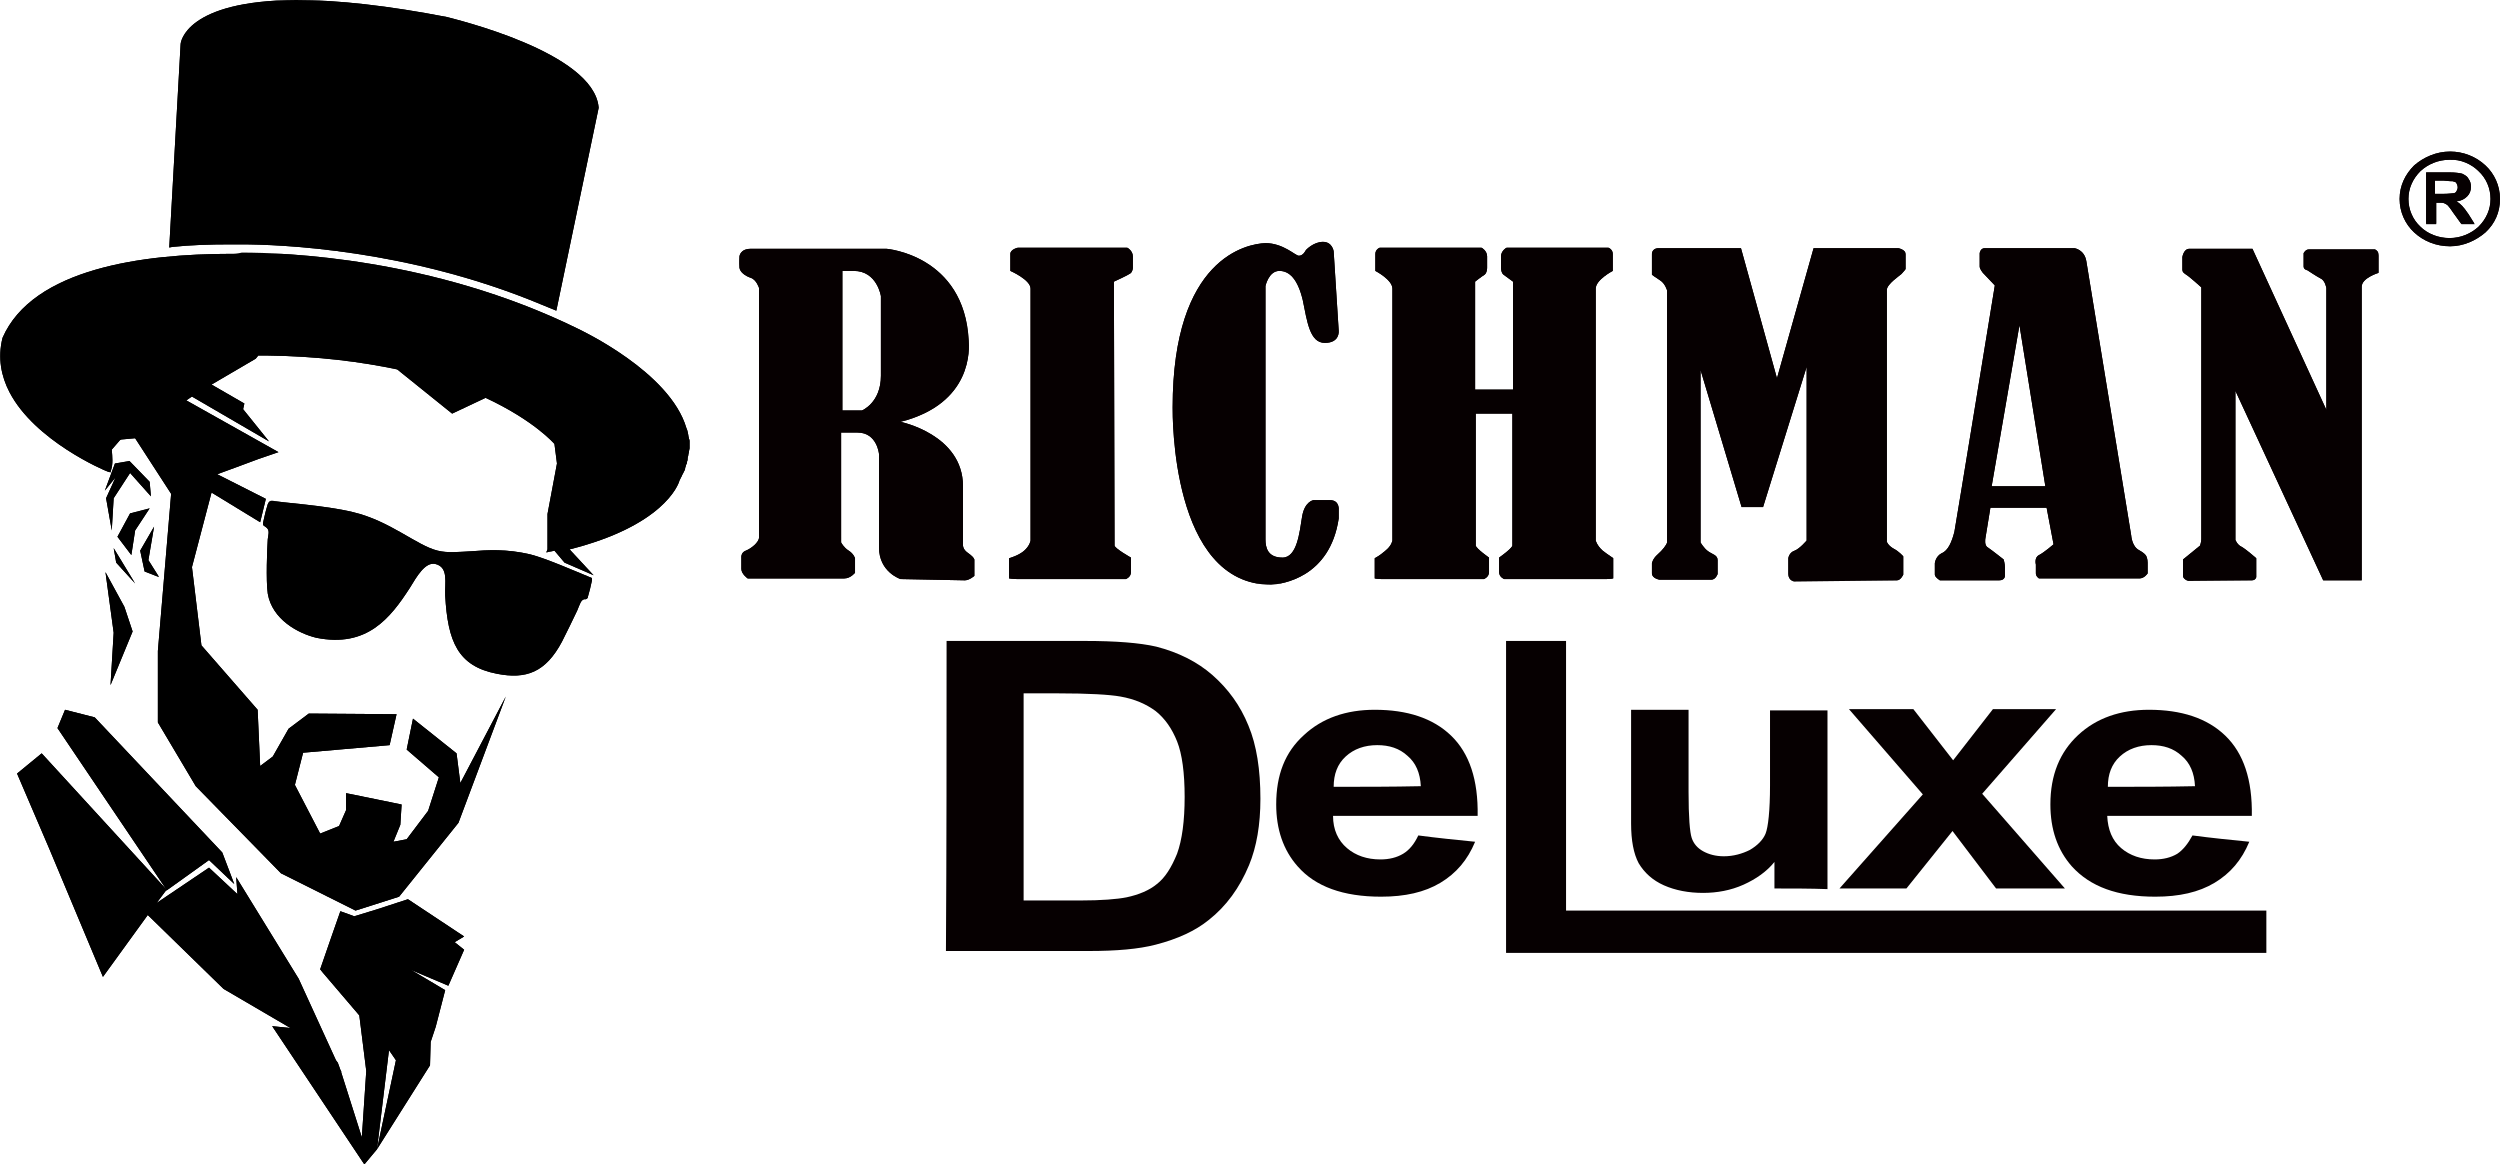 <?xml version="1.0" encoding="utf-8"?>
<!-- Generator: Adobe Illustrator 23.0.5, SVG Export Plug-In . SVG Version: 6.00 Build 0)  -->
<svg version="1.1" id="Layer_1" xmlns="http://www.w3.org/2000/svg" xmlns:xlink="http://www.w3.org/1999/xlink" x="0px" y="0px"
	 width="395.9px" height="184.4px" viewBox="0 0 395.9 184.4" style="enable-background:new 0 0 395.9 184.4;" xml:space="preserve"
	>
<style type="text/css">
	.st0{fill:#060001;}
	.st1{clip-path:url(#SVGID_3_);fill:#060001;}
	.st2{clip-path:url(#SVGID_5_);fill:#060001;}
	.st3{clip-path:url(#SVGID_7_);fill:#060001;}
	.st4{clip-path:url(#SVGID_9_);fill:#060001;}
	.st5{clip-path:url(#SVGID_11_);fill:#060001;}
	.st6{clip-path:url(#SVGID_13_);fill:#060001;}
	.st7{clip-path:url(#SVGID_15_);fill:#060001;}
	.st8{clip-path:url(#SVGID_17_);fill:#060001;}
	.st9{clip-path:url(#SVGID_19_);fill:#060001;}
	.st10{clip-path:url(#SVGID_21_);}
	.st11{clip-path:url(#SVGID_23_);}
	.st12{clip-path:url(#SVGID_25_);}
	.st13{clip-path:url(#SVGID_27_);}
	.st14{clip-path:url(#SVGID_29_);}
	.st15{clip-path:url(#SVGID_31_);}
	.st16{clip-path:url(#SVGID_33_);}
	.st17{clip-path:url(#SVGID_35_);}
	.st18{clip-path:url(#SVGID_37_);}
</style>
<g>
	<g>
		<g>
			<polygon class="st0" points="238.5,150.9 238.5,101.5 248,101.5 248,144.2 358.9,144.2 358.9,150.9 			"/>
			<path class="st0" d="M281,140.7c0-1.4,0-2.8,0-4.2c-1.2,1.5-2.9,2.7-4.9,3.6s-4.2,1.3-6.4,1.3c-2.3,0-4.4-0.4-6.2-1.2
				c-1.8-0.8-3.1-2-4-3.5c-0.8-1.5-1.2-3.6-1.2-6.3c0-6,0-12,0-18c3.1,0,6.1,0,9.1,0c0,4.3,0,8.7,0,13c0,4,0.2,6.4,0.5,7.3
				c0.3,0.9,0.9,1.6,1.8,2.1s2,0.8,3.3,0.8c1.5,0,2.9-0.4,4.1-1c1.2-0.7,2.1-1.6,2.5-2.6s0.7-3.6,0.7-7.6c0-4,0-8,0-11.9
				c3.1,0,6.1,0,9.1,0c0,9.4,0,18.9,0,28.3C286.7,140.7,283.8,140.7,281,140.7z"/>
			<polygon class="st0" points="291.3,140.7 304.5,125.8 292.8,112.3 303,112.3 309.3,120.4 315.6,112.3 325.6,112.3 313.9,125.7 
				327,140.7 316.1,140.7 309.2,131.6 301.9,140.7 			"/>
			<path class="st0" d="M333.8,124.6c0-2,0.6-3.6,1.9-4.8c1.3-1.2,3-1.8,5-1.8c1.9,0,3.5,0.5,4.8,1.7c1.3,1.1,2,2.7,2.1,4.8
				C343,124.6,338.4,124.6,333.8,124.6z M344.8,135.2c-1,0.6-2.2,0.9-3.6,0.9c-2.1,0-3.9-0.6-5.3-1.8c-1.4-1.2-2.1-2.9-2.2-5.1
				c7.6,0,15.3,0,22.9,0c0.1-5.7-1.3-9.9-4.2-12.7s-7-4.1-12.1-4.1c-4.5,0-8.3,1.3-11.2,4s-4.4,6.3-4.4,11c0,3.9,1.1,7.2,3.4,9.8
				c2.9,3.2,7.2,4.8,13.2,4.8c3.8,0,6.9-0.7,9.4-2.2s4.3-3.6,5.5-6.5c-3-0.3-6-0.6-9-1C346.5,133.6,345.7,134.6,344.8,135.2z"/>
			<path class="st0" d="M211.2,124.6c0-2,0.6-3.6,1.9-4.8c1.3-1.2,3-1.8,5-1.8c1.9,0,3.5,0.5,4.8,1.7c1.3,1.1,2,2.7,2.1,4.8
				C220.4,124.6,215.8,124.6,211.2,124.6z M222.2,135.2c-1,0.6-2.2,0.9-3.6,0.9c-2.1,0-3.9-0.6-5.3-1.8c-1.4-1.2-2.2-2.9-2.2-5.1
				c7.6,0,15.3,0,22.9,0c0.1-5.7-1.3-9.9-4.2-12.7s-7-4.1-12.1-4.1c-4.5,0-8.3,1.3-11.2,4c-3,2.7-4.4,6.3-4.4,11
				c0,3.9,1.1,7.2,3.4,9.8c2.8,3.2,7.2,4.8,13.2,4.8c3.8,0,6.9-0.7,9.4-2.2s4.3-3.6,5.5-6.5c-3-0.3-6-0.6-9-1
				C224,133.6,223.2,134.6,222.2,135.2z"/>
			<path class="st0" d="M149.9,101.5c7.3,0,14.6,0,21.9,0c4.9,0,8.7,0.3,11.3,0.9c3.5,0.9,6.5,2.4,8.9,4.5c2.5,2.2,4.4,4.8,5.7,8
				c1.3,3.1,1.9,7,1.9,11.6c0,4.1-0.6,7.6-1.8,10.5c-1.5,3.6-3.6,6.5-6.4,8.7c-2.1,1.7-4.9,3-8.4,3.9c-2.7,0.7-6.2,1-10.6,1
				c-7.5,0-15,0-22.6,0C149.9,134.3,149.9,117.9,149.9,101.5z M162.1,109.8c0,10.9,0,21.8,0,32.8c3,0,6,0,9,0c3.3,0,5.8-0.2,7.3-0.5
				c1.9-0.4,3.6-1.1,4.8-2.1c1.3-1,2.3-2.6,3.2-4.8c0.8-2.2,1.2-5.2,1.2-9c0-3.8-0.4-6.8-1.2-8.8c-0.8-2-1.9-3.6-3.4-4.8
				c-1.5-1.1-3.3-1.9-5.6-2.3c-1.7-0.3-5-0.5-9.9-0.5C165.7,109.8,163.9,109.8,162.1,109.8z"/>
		</g>
		<g>
			<g>
				<path id="SVGID_00000116234166872954772620000015351937650294902684_" class="st0" d="M356.6,91.9c0.6,0,0.7-0.5,0.7-0.5v-3
					c0,0-1.6-1.4-2.3-1.8c-0.7-0.3-1-1.1-1-1.1V61.9l13.9,30h6.1V45.4c0-1.4,2.7-2.2,2.7-2.2v-0.4v-2.3c0-0.8-0.6-1-0.6-1h-10.5
					c-0.5,0-0.8,0.6-0.8,0.6v2.1c0,0.5,0.6,0.6,0.6,0.6s1.5,1,2.1,1.3c0.7,0.3,0.9,1.5,0.9,1.5v19.3l-11.7-25.5h-10
					c-0.9,0-1.1,1.3-1.1,1.3v2c0,0.4,0.2,0.5,0.6,0.8c0.4,0.2,2.4,2,2.4,2v39.9c0,0.4-0.2,1-0.2,1l-2.7,2.2v2.6
					c0,0.5,0.8,0.8,0.8,0.8L356.6,91.9L356.6,91.9z"/>
			</g>
			<g>
				<g>
					<g>
						<g>
							<defs>
								<path id="SVGID_2_" d="M356.6,91.9c0.6,0,0.7-0.5,0.7-0.5v-3c0,0-1.6-1.4-2.3-1.8c-0.7-0.3-1-1.1-1-1.1V61.9l13.9,30h6.1
									V45.4c0-1.4,2.7-2.2,2.7-2.2v-0.4v-2.3c0-0.8-0.6-1-0.6-1h-10.5c-0.5,0-0.8,0.6-0.8,0.6v2.1c0,0.5,0.6,0.6,0.6,0.6
									s1.5,1,2.1,1.3c0.7,0.3,0.9,1.5,0.9,1.5v19.3l-11.7-25.5h-10c-0.9,0-1.1,1.3-1.1,1.3v2c0,0.4,0.2,0.5,0.6,0.8
									c0.4,0.2,2.4,2,2.4,2v39.9c0,0.4-0.2,1-0.2,1l-2.7,2.2v2.6c0,0.5,0.8,0.8,0.8,0.8L356.6,91.9L356.6,91.9z"/>
							</defs>
							<clipPath id="SVGID_3_">
								<use xlink:href="#SVGID_2_"  style="overflow:visible;"/>
							</clipPath>
							<rect x="345.5" y="39.4" class="st1" width="31.1" height="52.5"/>
						</g>
					</g>
				</g>
			</g>
		</g>
		<g>
			<g>
				<path id="SVGID_00000076591927829029577580000000159641905715440519_" class="st0" d="M323.9,77h-8.5l4.4-25.5L323.9,77z
					 M316.6,91.9c0.9,0,0.9-0.7,0.9-0.7v-1.4c0-0.5-0.2-1.2-0.2-1.2s-1.9-1.5-2.5-1.9c-0.6-0.3-0.4-1.4-0.4-1.4l0.8-4.9h8.9l1.1,5.8
					c0,0-1.5,1.3-2.3,1.7c-0.8,0.4-0.5,1.5-0.5,1.5v1.4c0,0.5,0.5,0.8,0.5,0.8h15.9c0.8,0,1.3-0.8,1.3-0.8v-1.7c0-0.6-0.2-1-0.2-1
					s-0.1-0.4-1.2-1c-1.1-0.6-1.2-2.3-1.2-2.3s-6.8-41.6-7.1-43.4c-0.3-1.9-1.9-2.1-1.9-2.1h-14.2c-0.7,0-0.8,0.8-0.8,0.8v2.1
					c0,0.4,0.5,1,0.5,1l1.9,2c0,0-6.1,37.4-6.4,39c-0.4,1.6-1,3-2,3.4c-1,0.5-1.1,1.6-1.1,1.6V91c0,0.4,0.8,0.9,0.8,0.9L316.6,91.9
					L316.6,91.9z"/>
			</g>
			<g>
				<g>
					<g>
						<g>
							<defs>
								<path id="SVGID_4_" d="M323.9,77h-8.5l4.4-25.5L323.9,77z M316.6,91.9c0.9,0,0.9-0.7,0.9-0.7v-1.4c0-0.5-0.2-1.2-0.2-1.2
									s-1.9-1.5-2.5-1.9c-0.6-0.3-0.4-1.4-0.4-1.4l0.8-4.9h8.9l1.1,5.8c0,0-1.5,1.3-2.3,1.7c-0.8,0.4-0.5,1.5-0.5,1.5v1.4
									c0,0.5,0.5,0.8,0.5,0.8h15.9c0.8,0,1.3-0.8,1.3-0.8v-1.7c0-0.6-0.2-1-0.2-1s-0.1-0.4-1.2-1c-1.1-0.6-1.2-2.3-1.2-2.3
									s-6.8-41.6-7.1-43.4c-0.3-1.9-1.9-2.1-1.9-2.1h-14.2c-0.7,0-0.8,0.8-0.8,0.8v2.1c0,0.4,0.5,1,0.5,1l1.9,2
									c0,0-6.1,37.4-6.4,39c-0.4,1.6-1,3-2,3.4c-1,0.5-1.1,1.6-1.1,1.6V91c0,0.4,0.8,0.9,0.8,0.9L316.6,91.9L316.6,91.9z"/>
							</defs>
							<clipPath id="SVGID_5_">
								<use xlink:href="#SVGID_4_"  style="overflow:visible;"/>
							</clipPath>
							<rect x="306.4" y="39.3" class="st2" width="33.7" height="52.6"/>
						</g>
					</g>
				</g>
			</g>
		</g>
		<g>
			<g>
				<path id="SVGID_00000159453180797363180380000013346790200290955656_" class="st0" d="M300.4,91.9c0.6,0,1-0.9,1-0.9v-2.9
					c0,0-0.7-0.8-1.5-1.2c-0.9-0.5-1.1-1.1-1.1-1.1V45.9c0-0.9,2.1-2.3,2.3-2.5c0.2-0.2,0.7-0.8,0.7-0.8v-2.3c0-0.8-1.2-1-1.2-1
					h-13.4l-5.8,20.6l-5.7-20.6h-13c-1.2,0-1.1,1-1.1,1v3.2c0,0,0.5,0.4,1.3,0.9c0.8,0.5,1.1,1.6,1.1,1.6v39.9
					c-0.1,0.4-0.7,1.2-1.5,1.9c-0.8,0.7-0.9,1.4-0.9,1.4v1.6c0,0.8,1.2,1,1.2,1h8.2c0.7,0,1-0.9,1-0.9v-2.2c0-0.8-0.8-0.9-1.5-1.4
					c-0.7-0.5-1.2-1.4-1.2-1.4V58.6l6.5,21.7h3.4l6.9-22.2v27.5c0,0-1.1,1.3-1.9,1.6c-0.9,0.3-1,1.2-1,1.2v2.5c0,1,0.9,1.2,0.9,1.2
					L300.4,91.9L300.4,91.9L300.4,91.9z"/>
			</g>
			<g>
				<g>
					<g>
						<g>
							<defs>
								<path id="SVGID_6_" d="M300.4,91.9c0.6,0,1-0.9,1-0.9v-2.9c0,0-0.7-0.8-1.5-1.2c-0.9-0.5-1.1-1.1-1.1-1.1V45.9
									c0-0.9,2.1-2.3,2.3-2.5c0.2-0.2,0.7-0.8,0.7-0.8v-2.3c0-0.8-1.2-1-1.2-1h-13.4l-5.8,20.6l-5.7-20.6h-13c-1.2,0-1.1,1-1.1,1
									v3.2c0,0,0.5,0.4,1.3,0.9c0.8,0.5,1.1,1.6,1.1,1.6v39.9c-0.1,0.4-0.7,1.2-1.5,1.9c-0.8,0.7-0.9,1.4-0.9,1.4v1.6
									c0,0.8,1.2,1,1.2,1h8.2c0.7,0,1-0.9,1-0.9v-2.2c0-0.8-0.8-0.9-1.5-1.4c-0.7-0.5-1.2-1.4-1.2-1.4V58.6l6.5,21.7h3.4l6.9-22.2
									v27.5c0,0-1.1,1.3-1.9,1.6c-0.9,0.3-1,1.2-1,1.2v2.5c0,1,0.9,1.2,0.9,1.2L300.4,91.9L300.4,91.9L300.4,91.9z"/>
							</defs>
							<clipPath id="SVGID_7_">
								<use xlink:href="#SVGID_6_"  style="overflow:visible;"/>
							</clipPath>
							<rect x="261.5" y="39.3" class="st3" width="40.2" height="52.6"/>
						</g>
					</g>
				</g>
			</g>
		</g>
		<g>
			<g>
				<path id="SVGID_00000067940494795876456450000011487963211647120008_" class="st0" d="M235,91.7c0,0,0.8-0.3,0.8-1.1v-2.3
					c0,0-2-1.4-2.1-1.9V65.5h5.8v20.9c-0.1,0.5-2.1,1.9-2.1,1.9v2.3c0,0.8,0.8,1.1,0.8,1.1h16.2c0.7,0,1.1-0.1,1.1-0.1v-3.2
					c0,0-0.8-0.5-1.7-1.2c-0.9-0.8-1.1-1.6-1.1-1.6V45.7c0-1.4,2.7-2.8,2.7-2.8v-2.7c0-0.7-0.7-1-0.7-1h-16.1c0,0-0.9,0.5-0.9,1.4
					v1.8c0,0,0,0.8,0.4,1.1c0.4,0.3,1.5,1.1,1.5,1.1v17.1h-6V44.6c0,0,1-0.8,1.5-1.1c0.4-0.3,0.4-1.1,0.4-1.1v-1.8
					c0-0.9-0.9-1.4-0.9-1.4h-16.1c0,0-0.7,0.3-0.7,1v2.7c0,0,2.7,1.4,2.7,2.8v39.9c0,0-0.1,0.8-1.1,1.6c-0.9,0.8-1.7,1.2-1.7,1.2
					v3.2c0,0,0.4,0.1,1.1,0.1H235z"/>
			</g>
			<g>
				<g>
					<g>
						<g>
							<defs>
								<path id="SVGID_8_" d="M235,91.7c0,0,0.8-0.3,0.8-1.1v-2.3c0,0-2-1.4-2.1-1.9V65.5h5.8v20.9c-0.1,0.5-2.1,1.9-2.1,1.9v2.3
									c0,0.8,0.8,1.1,0.8,1.1h16.2c0.7,0,1.1-0.1,1.1-0.1v-3.2c0,0-0.8-0.5-1.7-1.2c-0.9-0.8-1.1-1.6-1.1-1.6V45.7
									c0-1.4,2.7-2.8,2.7-2.8v-2.7c0-0.7-0.7-1-0.7-1h-16.1c0,0-0.9,0.5-0.9,1.4v1.8c0,0,0,0.8,0.4,1.1c0.4,0.3,1.5,1.1,1.5,1.1
									v17.1h-6V44.6c0,0,1-0.8,1.5-1.1c0.4-0.3,0.4-1.1,0.4-1.1v-1.8c0-0.9-0.9-1.4-0.9-1.4h-16.1c0,0-0.7,0.3-0.7,1v2.7
									c0,0,2.7,1.4,2.7,2.8v39.9c0,0-0.1,0.8-1.1,1.6c-0.9,0.8-1.7,1.2-1.7,1.2v3.2c0,0,0.4,0.1,1.1,0.1H235z"/>
							</defs>
							<clipPath id="SVGID_9_">
								<use xlink:href="#SVGID_8_"  style="overflow:visible;"/>
							</clipPath>
							<rect x="217.6" y="39.3" class="st4" width="37.8" height="52.4"/>
						</g>
					</g>
				</g>
			</g>
		</g>
		<g>
			<g>
				<path id="SVGID_00000178924373041497246930000012436820435076602264_" class="st0" d="M178.3,91.7c0,0,0.8-0.3,0.8-1.1v-2.3
					c0,0-2.5-1.4-2.6-1.9l-0.1-41.8c0,0,2.2-1,2.6-1.3s0.4-0.9,0.4-0.9v-1.8c0-0.9-0.9-1.4-0.9-1.4h-17.3c0,0-1.2,0.3-1.2,1v2.7
					c0,0,3.2,1.4,3.2,2.8v39.9c0,0-0.1,0.8-1,1.6c-0.9,0.8-2.4,1.2-2.4,1.2v3.2c0,0,0.6,0.1,1.3,0.1L178.3,91.7L178.3,91.7z"/>
			</g>
			<g>
				<g>
					<g>
						<g>
							<defs>
								<path id="SVGID_10_" d="M178.3,91.7c0,0,0.8-0.3,0.8-1.1v-2.3c0,0-2.5-1.4-2.6-1.9l-0.1-41.8c0,0,2.2-1,2.6-1.3
									s0.4-0.9,0.4-0.9v-1.8c0-0.9-0.9-1.4-0.9-1.4h-17.3c0,0-1.2,0.3-1.2,1v2.7c0,0,3.2,1.4,3.2,2.8v39.9c0,0-0.1,0.8-1,1.6
									c-0.9,0.8-2.4,1.2-2.4,1.2v3.2c0,0,0.6,0.1,1.3,0.1L178.3,91.7L178.3,91.7z"/>
							</defs>
							<clipPath id="SVGID_11_">
								<use xlink:href="#SVGID_10_"  style="overflow:visible;"/>
							</clipPath>
							<rect x="159.7" y="39.3" class="st5" width="19.7" height="52.4"/>
						</g>
					</g>
				</g>
			</g>
		</g>
		<g>
			<g>
				<path id="SVGID_00000156547344525244260300000011393587982935114671_" class="st0" d="M212,82.1v-1.3c0,0,0.2-1.6-1.4-1.6H208
					c0,0-1.4,0.2-1.8,2.6c-0.4,2.5-0.8,6.5-3.1,6.5c-2.3,0-2.7-1.5-2.7-2.9V45.3c0,0,0.5-2.4,2.2-2.4c1.6,0,2.9,1.3,3.7,4.6
					c0.7,3.4,1.1,6.8,3.5,6.8c2.4,0,2.2-1.9,2.2-1.9l-0.8-12.6c0,0-0.2-1.5-1.7-1.5s-2.7,1.3-2.7,1.3s-0.4,0.9-1.1,0.9
					c-0.3,0-0.9-0.5-1.8-1c-0.9-0.5-2.1-1-3.5-1c-2.9,0.1-14.7,2.3-14.7,26c0,1.1-0.3,28.1,15.6,28.1C203,92.5,210.6,91.5,212,82.1"
					/>
			</g>
			<g>
				<g>
					<g>
						<g>
							<defs>
								<path id="SVGID_12_" d="M212,82.1v-1.3c0,0,0.2-1.6-1.4-1.6H208c0,0-1.4,0.2-1.8,2.6c-0.4,2.5-0.8,6.5-3.1,6.5
									c-2.3,0-2.7-1.5-2.7-2.9V45.3c0,0,0.5-2.4,2.2-2.4c1.6,0,2.9,1.3,3.7,4.6c0.7,3.4,1.1,6.8,3.5,6.8c2.4,0,2.2-1.9,2.2-1.9
									l-0.8-12.6c0,0-0.2-1.5-1.7-1.5s-2.7,1.3-2.7,1.3s-0.4,0.9-1.1,0.9c-0.3,0-0.9-0.5-1.8-1c-0.9-0.5-2.1-1-3.5-1
									c-2.9,0.1-14.7,2.3-14.7,26c0,1.1-0.3,28.1,15.6,28.1C203,92.5,210.6,91.5,212,82.1"/>
							</defs>
							<clipPath id="SVGID_13_">
								<use xlink:href="#SVGID_12_"  style="overflow:visible;"/>
							</clipPath>
							<rect x="185.4" y="38.2" class="st6" width="26.9" height="54.2"/>
						</g>
					</g>
				</g>
			</g>
		</g>
		<g>
			<g>
				<path id="SVGID_00000018231312537494539510000004072025205614494371_" class="st0" d="M139.5,46.9v12.6c0,4.3-3,5.5-3,5.5h-3.1
					V42.9h1.8C138.9,42.9,139.5,46.9,139.5,46.9 M152.8,91.9c0.7,0,1.5-0.7,1.5-0.7s0-2.2,0-2.6c-0.1-0.3-0.4-0.6-1.1-1.1
					s-0.7-1.1-0.7-1.1V77c0-8.2-9.9-10.2-9.9-10.2c11.5-2.9,10.9-11.7,10.8-12.9c-0.7-13.5-13-14.5-13-14.5h-21.5
					c-1.7,0-1.8,1.2-1.8,1.2s-0.1,1,0,1.8c0.1,0.7,0.9,1.3,1.8,1.6s1.3,1.6,1.3,1.6s0,38.7,0,39.5s-1.3,1.8-2.1,2.1
					c-0.8,0.3-0.7,1.1-0.7,1.1v1.8c0,0.8,1,1.5,1,1.5h15.3c1,0,1.7-0.9,1.7-0.9v-2.3c0,0-0.2-0.7-1-1.2c-0.8-0.5-1.2-1.3-1.2-1.3
					V68.5h2.6c3.1,0,3.4,3.4,3.4,3.4v14.8c0,3.9,3.4,5,3.4,5L152.8,91.9L152.8,91.9L152.8,91.9z"/>
			</g>
			<g>
				<g>
					<g>
						<g>
							<defs>
								<path id="SVGID_14_" d="M139.5,46.9v12.6c0,4.3-3,5.5-3,5.5h-3.1V42.9h1.8C138.9,42.9,139.5,46.9,139.5,46.9 M152.8,91.9
									c0.7,0,1.5-0.7,1.5-0.7s0-2.2,0-2.6c-0.1-0.3-0.4-0.6-1.1-1.1s-0.7-1.1-0.7-1.1V77c0-8.2-9.9-10.2-9.9-10.2
									c11.5-2.9,10.9-11.7,10.8-12.9c-0.7-13.5-13-14.5-13-14.5h-21.5c-1.7,0-1.8,1.2-1.8,1.2s-0.1,1,0,1.8
									c0.1,0.7,0.9,1.3,1.8,1.6s1.3,1.6,1.3,1.6s0,38.7,0,39.5s-1.3,1.8-2.1,2.1c-0.8,0.3-0.7,1.1-0.7,1.1v1.8c0,0.8,1,1.5,1,1.5
									h15.3c1,0,1.7-0.9,1.7-0.9v-2.3c0,0-0.2-0.7-1-1.2c-0.8-0.5-1.2-1.3-1.2-1.3V68.5h2.6c3.1,0,3.4,3.4,3.4,3.4v14.8
									c0,3.9,3.4,5,3.4,5L152.8,91.9L152.8,91.9L152.8,91.9z"/>
							</defs>
							<clipPath id="SVGID_15_">
								<use xlink:href="#SVGID_14_"  style="overflow:visible;"/>
							</clipPath>
							<rect x="117.1" y="39.4" class="st7" width="37.3" height="52.5"/>
						</g>
					</g>
				</g>
			</g>
		</g>
		<g>
			<g>
				<path id="SVGID_00000029033725842427759980000015668811280859902647_" class="st0" d="M392.5,27.1L392.5,27.1
					c1.2,1.1,1.9,2.7,1.9,4.4s-0.7,3.2-1.9,4.4c-1.2,1.1-2.8,1.8-4.6,1.8c-1.8,0-3.5-0.7-4.6-1.8c-1.2-1.1-1.9-2.7-1.9-4.4
					s0.7-3.2,1.9-4.4l0,0c1.2-1.1,2.8-1.8,4.6-1.8C389.7,25.2,391.4,26,392.5,27.1 M393.6,36.8c1.5-1.4,2.3-3.2,2.3-5.3
					s-0.9-4-2.3-5.3l0,0l0,0c-1.5-1.4-3.5-2.2-5.6-2.2c-2.2,0-4.2,0.9-5.7,2.2l0,0c-1.4,1.4-2.3,3.2-2.3,5.3s0.9,4,2.3,5.3
					c1.5,1.4,3.5,2.2,5.7,2.2C390.1,39,392.1,38.1,393.6,36.8"/>
			</g>
			<g>
				<g>
					<g>
						<g>
							<defs>
								<path id="SVGID_16_" d="M392.5,27.1L392.5,27.1c1.2,1.1,1.9,2.7,1.9,4.4s-0.7,3.2-1.9,4.4c-1.2,1.1-2.8,1.8-4.6,1.8
									c-1.8,0-3.5-0.7-4.6-1.8c-1.2-1.1-1.9-2.7-1.9-4.4s0.7-3.2,1.9-4.4l0,0c1.2-1.1,2.8-1.8,4.6-1.8
									C389.7,25.2,391.4,26,392.5,27.1 M393.6,36.8c1.5-1.4,2.3-3.2,2.3-5.3s-0.9-4-2.3-5.3l0,0l0,0c-1.5-1.4-3.5-2.2-5.6-2.2
									c-2.2,0-4.2,0.9-5.7,2.2l0,0c-1.4,1.4-2.3,3.2-2.3,5.3s0.9,4,2.3,5.3c1.5,1.4,3.5,2.2,5.7,2.2
									C390.1,39,392.1,38.1,393.6,36.8"/>
							</defs>
							<clipPath id="SVGID_17_">
								<use xlink:href="#SVGID_16_"  style="overflow:visible;"/>
							</clipPath>
							<rect x="379.9" y="23.9" class="st8" width="16" height="15.1"/>
						</g>
					</g>
				</g>
			</g>
		</g>
		<g>
			<g>
				<path id="SVGID_00000160172448011271135450000014411763774821631907_" class="st0" d="M388.4,28.7c0.3,0.1,0.5,0.1,0.6,0.3
					s0.2,0.4,0.2,0.7c0,0.2-0.1,0.4-0.2,0.6s-0.3,0.3-0.5,0.3s-0.7,0.1-1.6,0.1h-1.3v-2.1h1.4C387.8,28.7,388.3,28.7,388.4,28.7
					 M385.8,35.5v-3.4h0.4c0.4,0,0.7,0,0.9,0.1c0.2,0.1,0.4,0.2,0.5,0.3c0.2,0.2,0.5,0.6,0.9,1.2l1.3,1.8h2.1l-1-1.6
					c-0.4-0.6-0.8-1.1-1-1.3s-0.5-0.5-0.9-0.7c0.8-0.1,1.3-0.4,1.7-0.8c0.4-0.4,0.6-0.9,0.6-1.5c0-0.5-0.1-0.9-0.4-1.3
					c-0.2-0.4-0.6-0.6-1-0.8c-0.4-0.1-1.1-0.2-2-0.2h-3.7v8.2H385.8L385.8,35.5z"/>
			</g>
			<g>
				<g>
					<g>
						<g>
							<defs>
								<path id="SVGID_18_" d="M388.4,28.7c0.3,0.1,0.5,0.1,0.6,0.3s0.2,0.4,0.2,0.7c0,0.2-0.1,0.4-0.2,0.6s-0.3,0.3-0.5,0.3
									s-0.7,0.1-1.6,0.1h-1.3v-2.1h1.4C387.8,28.7,388.3,28.7,388.4,28.7 M385.8,35.5v-3.4h0.4c0.4,0,0.7,0,0.9,0.1
									c0.2,0.1,0.4,0.2,0.5,0.3c0.2,0.2,0.5,0.6,0.9,1.2l1.3,1.8h2.1l-1-1.6c-0.4-0.6-0.8-1.1-1-1.3s-0.5-0.5-0.9-0.7
									c0.8-0.1,1.3-0.4,1.7-0.8c0.4-0.4,0.6-0.9,0.6-1.5c0-0.5-0.1-0.9-0.4-1.3c-0.2-0.4-0.6-0.6-1-0.8c-0.4-0.1-1.1-0.2-2-0.2
									h-3.7v8.2H385.8L385.8,35.5z"/>
							</defs>
							<clipPath id="SVGID_19_">
								<use xlink:href="#SVGID_18_"  style="overflow:visible;"/>
							</clipPath>
							<rect x="384" y="27.3" class="st9" width="7.8" height="8.1"/>
						</g>
					</g>
				</g>
			</g>
		</g>
	</g>
	<g>
		<g>
			<g>
				<path id="SVGID_1_" d="M28.6,7l-1.8,32.2l0.5-0.1c2.9-0.3,5.9-0.4,9.1-0.4h0.5c0,0,0.5,0,1.3,0c5.8,0,26.5,0.7,47.7,9.6l2.2,0.9
					l6.7-32.1v-0.1C94,8.2,71.8,3,70.8,2.7C61.5,0.9,53.5,0,46.9,0C29.4,0.1,28.6,6.7,28.6,7"/>
			</g>
			<g>
				<g>
					<defs>
						<path id="SVGID_20_" d="M28.6,7l-1.8,32.2l0.5-0.1c2.9-0.3,5.9-0.4,9.1-0.4h0.5c0,0,0.5,0,1.3,0c5.8,0,26.5,0.7,47.7,9.6
							l2.2,0.9l6.7-32.1v-0.1C94,8.2,71.8,3,70.8,2.7C61.5,0.9,53.5,0,46.9,0C29.4,0.1,28.6,6.7,28.6,7"/>
					</defs>
					<clipPath id="SVGID_21_">
						<use xlink:href="#SVGID_20_"  style="overflow:visible;"/>
					</clipPath>
					<rect x="26.8" y="0.1" class="st10" width="68.1" height="49.3"/>
				</g>
			</g>
		</g>
		<g>
			<g>
				<path id="SVGID_00000075874219226930941110000008328339621878040216_" d="M42.3,80.2c-0.2,0.6-0.4,1.5-0.6,2.4
					c-0.1,0.4-0.1,0.6,0.3,0.8c0.8,0.5,0.5,1.1,0.4,2c-0.1,1.5-0.3,6.5,0,8.6c0.7,4.1,4.8,6.3,7.7,7c8,1.6,11.7-3.1,14.8-7.9
					c1.1-1.8,2.4-4.1,4-3.8c2.2,0.5,1.5,3,1.6,5c0.4,7.3,2,11.2,8.2,12.4c4.6,0.9,7.7-0.2,10.3-5.1c0.8-1.6,1.6-3.2,2.4-4.9
					c0.4-0.9,0.6-1.9,1.3-1.8c0.1,0,0.4-0.1,0.4-0.4c0.3-1,0.4-1.5,0.6-2.4c0.1-0.5,0.1-0.6-0.3-0.7c-2.2-0.9-7-3-9.4-3.6
					c-3.8-0.9-6.8-0.7-9.4-0.5c-2,0.1-3.7,0.3-5.3-0.1c-3.3-0.8-7.5-4.7-13.4-6.1c-4.5-1.1-11.5-1.5-12.7-1.8c-0.1,0-0.2,0-0.3,0
					C42.6,79.4,42.4,79.7,42.3,80.2"/>
			</g>
			<g>
				<g>
					<defs>
						<path id="SVGID_22_" d="M42.3,80.2c-0.2,0.6-0.4,1.5-0.6,2.4c-0.1,0.4-0.1,0.6,0.3,0.8c0.8,0.5,0.5,1.1,0.4,2
							c-0.1,1.5-0.3,6.5,0,8.6c0.7,4.1,4.8,6.3,7.7,7c8,1.6,11.7-3.1,14.8-7.9c1.1-1.8,2.4-4.1,4-3.8c2.2,0.5,1.5,3,1.6,5
							c0.4,7.3,2,11.2,8.2,12.4c4.6,0.9,7.7-0.2,10.3-5.1c0.8-1.6,1.6-3.2,2.4-4.9c0.4-0.9,0.6-1.9,1.3-1.8c0.1,0,0.4-0.1,0.4-0.4
							c0.3-1,0.4-1.5,0.6-2.4c0.1-0.5,0.1-0.6-0.3-0.7c-2.2-0.9-7-3-9.4-3.6c-3.8-0.9-6.8-0.7-9.4-0.5c-2,0.1-3.7,0.3-5.3-0.1
							c-3.3-0.8-7.5-4.7-13.4-6.1c-4.5-1.1-11.5-1.5-12.7-1.8c-0.1,0-0.2,0-0.3,0C42.6,79.4,42.4,79.7,42.3,80.2"/>
					</defs>
					<clipPath id="SVGID_23_">
						<use xlink:href="#SVGID_22_"  style="overflow:visible;"/>
					</clipPath>
					<rect x="41.6" y="79.4" class="st11" width="52.3" height="28.3"/>
				</g>
			</g>
		</g>
		<g>
			<g>
				<polygon id="SVGID_00000129186925409970494840000001563382952524741517_" points="18,100.2 17.5,108.5 21,100 19.7,96.1 
					16.7,90.6 				"/>
			</g>
			<g>
				<g>
					<defs>
						<polygon id="SVGID_24_" points="18,100.2 17.5,108.5 21,100 19.7,96.1 16.7,90.6 						"/>
					</defs>
					<clipPath id="SVGID_25_">
						<use xlink:href="#SVGID_24_"  style="overflow:visible;"/>
					</clipPath>
					<rect x="16.7" y="90.6" class="st12" width="4.3" height="17.9"/>
				</g>
			</g>
		</g>
		<g>
			<g>
				<polygon id="SVGID_00000167392870758226117840000005832814460748210339_" points="18.2,73.4 16.6,77.7 18.3,75.6 16.8,78.9 
					17.7,84 18,78.9 20.6,74.9 23.9,78.6 23.7,76.3 20.5,73 				"/>
			</g>
			<g>
				<g>
					<defs>
						<polygon id="SVGID_26_" points="18.2,73.4 16.6,77.7 18.3,75.6 16.8,78.9 17.7,84 18,78.9 20.6,74.9 23.9,78.6 23.7,76.3 
							20.5,73 						"/>
					</defs>
					<clipPath id="SVGID_27_">
						<use xlink:href="#SVGID_26_"  style="overflow:visible;"/>
					</clipPath>
					<rect x="16.6" y="73" class="st13" width="7.3" height="11"/>
				</g>
			</g>
		</g>
		<g>
			<g>
				<polygon id="SVGID_00000108995009609253577440000001436607746201011851_" points="22.2,87.2 22.9,90.5 25.2,91.4 23.5,88.7 
					24.4,83.4 				"/>
			</g>
			<g>
				<g>
					<defs>
						<polygon id="SVGID_28_" points="22.2,87.2 22.9,90.5 25.2,91.4 23.5,88.7 24.4,83.4 						"/>
					</defs>
					<clipPath id="SVGID_29_">
						<use xlink:href="#SVGID_28_"  style="overflow:visible;"/>
					</clipPath>
					<rect x="22.2" y="83.4" class="st14" width="3" height="7.9"/>
				</g>
			</g>
		</g>
		<g>
			<g>
				<polygon id="SVGID_00000034802142746152585170000009800837879189668497_" points="18.4,89.1 21.4,92.4 18,86.8 				"/>
			</g>
			<g>
				<g>
					<defs>
						<polygon id="SVGID_30_" points="18.4,89.1 21.4,92.4 18,86.8 						"/>
					</defs>
					<clipPath id="SVGID_31_">
						<use xlink:href="#SVGID_30_"  style="overflow:visible;"/>
					</clipPath>
					<rect x="18" y="86.8" class="st15" width="3.4" height="5.6"/>
				</g>
			</g>
		</g>
		<g>
			<g>
				<polygon id="SVGID_00000180336351426390931140000013354737118888533161_" points="20.6,81.3 18.6,85 20.8,87.9 21.4,84 
					23.7,80.5 				"/>
			</g>
			<g>
				<g>
					<defs>
						<polygon id="SVGID_32_" points="20.6,81.3 18.6,85 20.8,87.9 21.4,84 23.7,80.5 						"/>
					</defs>
					<clipPath id="SVGID_33_">
						<use xlink:href="#SVGID_32_"  style="overflow:visible;"/>
					</clipPath>
					<rect x="18.6" y="80.5" class="st16" width="5.1" height="7.4"/>
				</g>
			</g>
		</g>
		<g>
			<g>
				<polygon id="SVGID_00000106866638883018925210000017311681405032267672_" points="9.1,115.3 26.3,140.8 6.6,119.3 2.7,122.5 
					7.8,134.4 16.3,154.7 23.4,144.9 35.4,156.6 46,162.8 43.1,162.5 57.7,184.4 59.7,182 61.6,166.3 62.7,167.9 59.7,182 
					68.1,168.7 68.2,165 69,162.6 70.5,156.8 65.1,153.6 71,156.1 73.5,150.4 72,149.2 73.5,148.3 64.6,142.4 59.7,144 56.1,145.1 
					53.9,144.3 52.5,148.3 52.5,148.3 50.7,153.5 51.1,154 56.9,160.8 58,169.6 57.3,180.1 54,169.7 54.1,169.8 53.9,169.4 
					53.5,168.3 53.2,167.9 47.3,155 37.4,138.9 37.6,141.6 33.1,137.4 24.8,143 26.3,141 26.4,141 33.1,136.2 37.1,140 35.2,135 
					15,113.6 10.3,112.4 				"/>
			</g>
			<g>
				<g>
					<defs>
						<polygon id="SVGID_34_" points="9.1,115.3 26.3,140.8 6.6,119.3 2.7,122.5 7.8,134.4 16.3,154.7 23.4,144.9 35.4,156.6 
							46,162.8 43.1,162.5 57.7,184.4 59.7,182 61.6,166.3 62.7,167.9 59.7,182 68.1,168.7 68.2,165 69,162.6 70.5,156.8 
							65.1,153.6 71,156.1 73.5,150.4 72,149.2 73.5,148.3 64.6,142.4 59.7,144 56.1,145.1 53.9,144.3 52.5,148.3 52.5,148.3 
							50.7,153.5 51.1,154 56.9,160.8 58,169.6 57.3,180.1 54,169.7 54.1,169.8 53.9,169.4 53.5,168.3 53.2,167.9 47.3,155 
							37.4,138.9 37.6,141.6 33.1,137.4 24.8,143 26.3,141 26.4,141 33.1,136.2 37.1,140 35.2,135 15,113.6 10.3,112.4 						"/>
					</defs>
					<clipPath id="SVGID_35_">
						<use xlink:href="#SVGID_34_"  style="overflow:visible;"/>
					</clipPath>
					<rect x="2.7" y="112.4" class="st17" width="70.8" height="72"/>
				</g>
			</g>
		</g>
		<g>
			<g>
				<path id="SVGID_00000075159845093964625190000017583563343914761092_" d="M87.8,84.2l0.9-2.7C88.3,82.5,88,83.4,87.8,84.2
					L87.8,84.2z M37,40.2h-0.5c-13.8,0-31.3,2.3-36.1,13.3c-0.8,3.2-0.2,6.1,1.1,8.6c4,7.7,15,12.4,15.6,12.6l0.4,0.1l0.1-0.4
					c0.3-0.9,0.2-2,0.1-3.2l1.3-1.5l0.2-0.1l2.2-0.2l5.7,8.8l-2.1,24.9v11.3l6,10.1l13.5,13.8l11.8,5.9l6.9-2.2l9.4-11.7l7.5-20
					l-7.2,13.7l-0.6-4.7l-6.9-5.5l-1,4.9l5.1,4.4l-1.7,5.3l-3.4,4.5l-2.1,0.4l1.1-2.7l0.2-3.2l-8.8-1.8v2.7l-1.1,2.5l-3,1.2l-4-7.7
					l1.3-5.1l13.7-1.2l1.1-4.9L48.9,113l-3.2,2.4l-2.5,4.4l-2,1.5l-0.4-8.9l-8.9-10.2l-1.5-12.4l3.1-11.8l7.7,4.7l0.9-3.7l-7.7-3.9
					l3-1.1l3.5-1.3l3.2-1.1l-14.6-8.2l0.9-0.6l12.2,7.1l-4.1-5.1l0.2-0.9l-5.2-3l7-4.1l0.4-0.5c0.6,0,1.1,0,1.3,0l0,0
					c8.2,0.1,15,1,20.7,2.2l8.7,7l5.3-2.5c7.7,3.6,10.8,7.2,10.9,7.3l0,0l0.4,3.1l-1.5,8v4V86l0,0v1l-0.2,0.5l0.2-0.1v0.1l0.1-0.1
					l0.6-0.1c0.1,0,0.3-0.1,0.4-0.1l1.6,1.9l4.6,2L90.2,87c14.7-3.7,17.2-10.1,17.4-10.9c0.1-0.2,0.2-0.4,0.3-0.6
					c0.1-0.1,0.1-0.3,0.2-0.4c0.1-0.2,0.2-0.4,0.3-0.6c0.1-0.1,0.1-0.3,0.1-0.4c0.1-0.2,0.1-0.4,0.2-0.6c0.1-0.1,0.1-0.3,0.1-0.4
					c0.1-0.2,0.1-0.4,0.1-0.6c0-0.1,0.1-0.3,0.1-0.4c0-0.2,0.1-0.4,0.1-0.6c0-0.1,0.1-0.4,0.1-0.5c0-0.1,0-0.4,0-0.5
					c0-0.2,0-0.4,0-0.6c0-0.1,0-0.3-0.1-0.4c0-0.2-0.1-0.4-0.1-0.6c-0.1-0.4-0.1-0.7-0.3-1.1c-2.6-8.9-16.7-15.5-17.3-15.8
					C68.5,40.8,45,40,38.3,40C37.5,40.2,37,40.2,37,40.2"/>
			</g>
			<g>
				<g>
					<defs>
						<path id="SVGID_36_" d="M87.8,84.2l0.9-2.7C88.3,82.5,88,83.4,87.8,84.2L87.8,84.2z M37,40.2h-0.5c-13.8,0-31.3,2.3-36.1,13.3
							c-0.8,3.2-0.2,6.1,1.1,8.6c4,7.7,15,12.4,15.6,12.6l0.4,0.1l0.1-0.4c0.3-0.9,0.2-2,0.1-3.2l1.3-1.5l0.2-0.1l2.2-0.2l5.7,8.8
							l-2.1,24.9v11.3l6,10.1l13.5,13.8l11.8,5.9l6.9-2.2l9.4-11.7l7.5-20l-7.2,13.7l-0.6-4.7l-6.9-5.5l-1,4.9l5.1,4.4l-1.7,5.3
							l-3.4,4.5l-2.1,0.4l1.1-2.7l0.2-3.2l-8.8-1.8v2.7l-1.1,2.5l-3,1.2l-4-7.7l1.3-5.1l13.7-1.2l1.1-4.9L48.9,113l-3.2,2.4
							l-2.5,4.4l-2,1.5l-0.4-8.9l-8.9-10.2l-1.5-12.4l3.1-11.8l7.7,4.7l0.9-3.7l-7.7-3.9l3-1.1l3.5-1.3l3.2-1.1l-14.6-8.2l0.9-0.6
							l12.2,7.1l-4.1-5.1l0.2-0.9l-5.2-3l7-4.1l0.4-0.5c0.6,0,1.1,0,1.3,0l0,0c8.2,0.1,15,1,20.7,2.2l8.7,7l5.3-2.5
							c7.7,3.6,10.8,7.2,10.9,7.3l0,0l0.4,3.1l-1.5,8v4V86l0,0v1l-0.2,0.5l0.2-0.1v0.1l0.1-0.1l0.6-0.1c0.1,0,0.3-0.1,0.4-0.1
							l1.6,1.9l4.6,2L90.2,87c14.7-3.7,17.2-10.1,17.4-10.9c0.1-0.2,0.2-0.4,0.3-0.6c0.1-0.1,0.1-0.3,0.2-0.4
							c0.1-0.2,0.2-0.4,0.3-0.6c0.1-0.1,0.1-0.3,0.1-0.4c0.1-0.2,0.1-0.4,0.2-0.6c0.1-0.1,0.1-0.3,0.1-0.4c0.1-0.2,0.1-0.4,0.1-0.6
							c0-0.1,0.1-0.3,0.1-0.4c0-0.2,0.1-0.4,0.1-0.6c0-0.1,0.1-0.4,0.1-0.5c0-0.1,0-0.4,0-0.5c0-0.2,0-0.4,0-0.6
							c0-0.1,0-0.3-0.1-0.4c0-0.2-0.1-0.4-0.1-0.6c-0.1-0.4-0.1-0.7-0.3-1.1c-2.6-8.9-16.7-15.5-17.3-15.8C68.5,40.8,45,40,38.3,40
							C37.5,40.2,37,40.2,37,40.2"/>
					</defs>
					<clipPath id="SVGID_37_">
						<use xlink:href="#SVGID_36_"  style="overflow:visible;"/>
					</clipPath>
					<rect x="-0.4" y="40.2" class="st18" width="109.7" height="104"/>
				</g>
			</g>
		</g>
	</g>
</g>
</svg>
